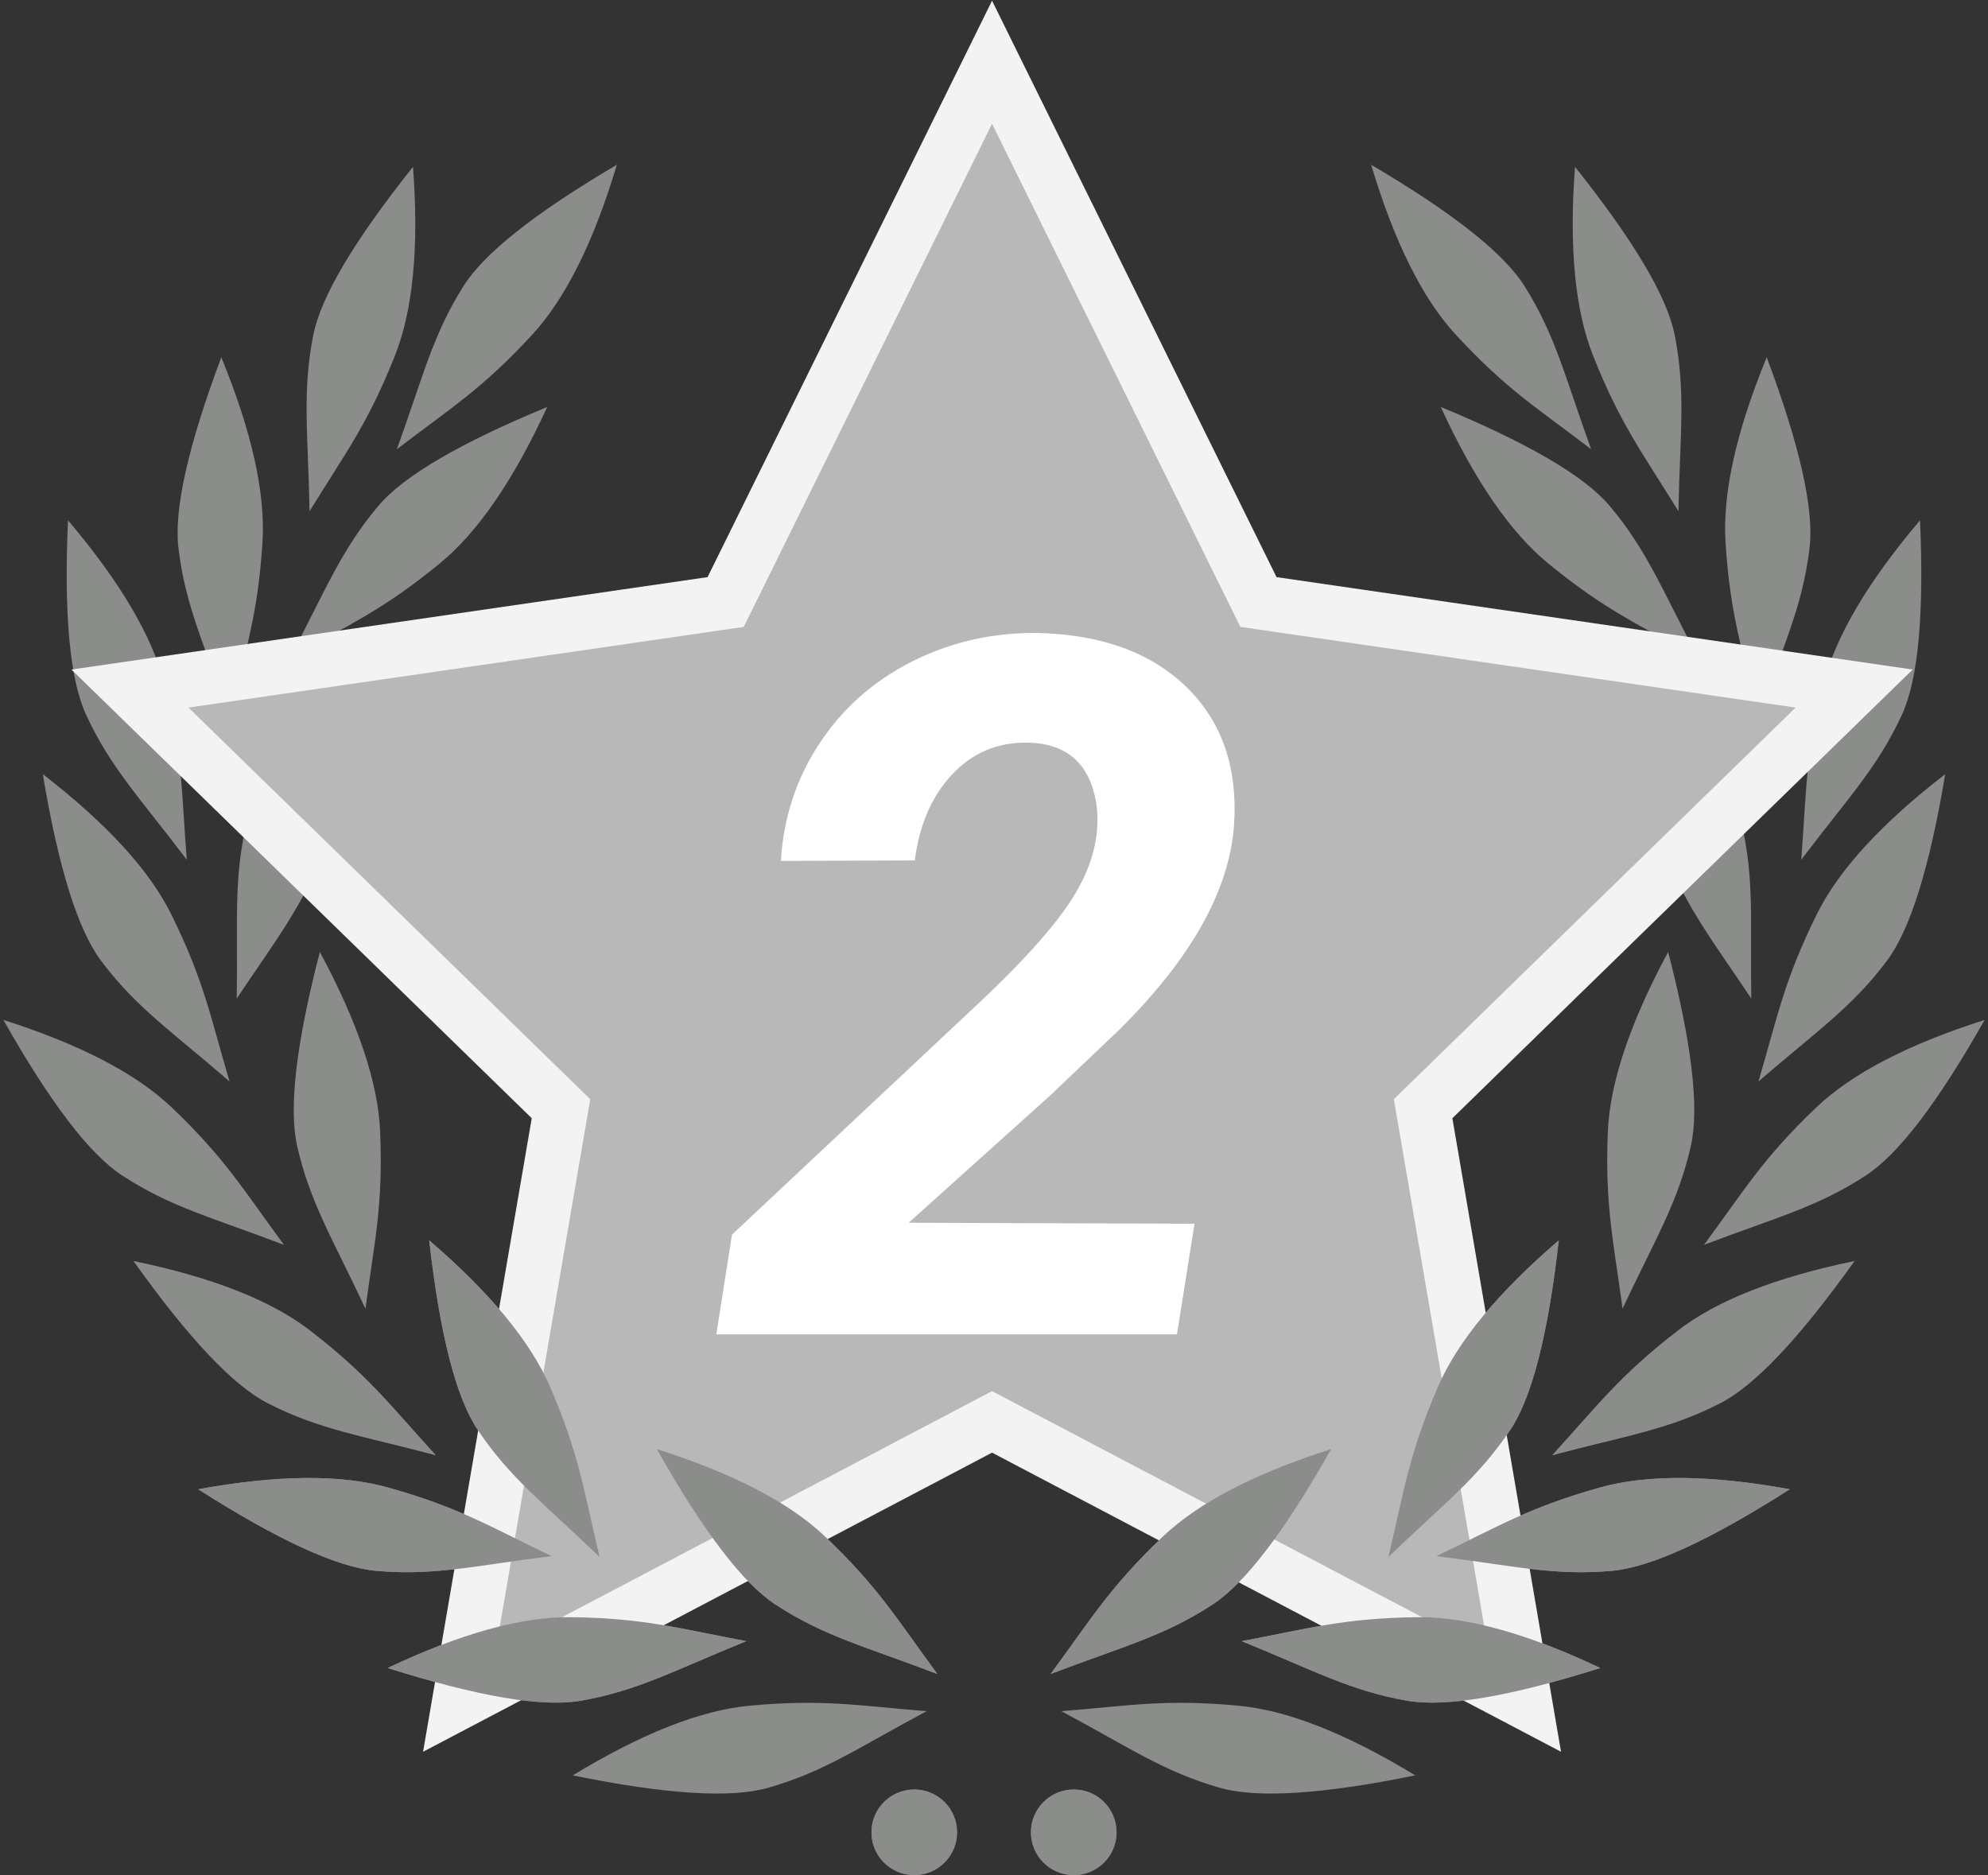 <?xml version="1.0" encoding="UTF-8"?>
<svg width="511px" height="482px" viewBox="0 0 511 482" version="1.1" xmlns="http://www.w3.org/2000/svg" xmlns:xlink="http://www.w3.org/1999/xlink">
    <rect x="0" y="0" width="511" height="482" fill="#333333" stroke="none"/>
    <!-- Generator: Sketch 52.3 (67297) - http://www.bohemiancoding.com/sketch -->
    <title>Group 2</title>
    <desc>Created with Sketch.</desc>
    <g id="https://cdn4.iconfinder.com/data/icons/competition-soft/512/first_prize-512.png" stroke="none" stroke-width="1" fill="none" fill-rule="evenodd">
        <g id="Group-2" transform="translate(0, 16)">
            <g id="Group-4" transform="translate(0, 26)" fill="#8B8D8A" fill-rule="nonzero">
                <path d="M59,236 C54,219 52.404,210 44,193 C38.397,181.667 27.397,169.667 11,157 C15,181 20,197 26,205 C35,217 44,223 59,236 Z" id="Path"></path>
                <path d="M60.938,288.591 C55.938,271.591 54.342,262.591 45.938,245.591 C40.335,234.257 29.335,222.257 12.938,209.591 C16.938,233.591 21.938,249.591 27.938,257.591 C36.938,269.591 45.938,275.591 60.938,288.591 Z" id="Path" transform="translate(36.938, 249.091) rotate(-20) translate(-36.938, -249.091) "></path>
                <path d="M97.182,346.623 C92.182,329.623 90.587,320.623 82.182,303.623 C76.579,292.289 65.579,280.289 49.182,267.623 C53.182,291.623 58.182,307.623 64.182,315.623 C73.182,327.623 82.182,333.623 97.182,346.623 Z" id="Path" transform="translate(73.182, 307.123) rotate(-26) translate(-73.182, -307.123) "></path>
                <path d="M120.36,388.91 C115.36,371.91 113.765,362.91 105.36,345.91 C99.757,334.576 88.757,322.576 72.36,309.91 C76.36,333.91 81.36,349.91 87.36,357.91 C96.36,369.91 105.36,375.91 120.36,388.91 Z" id="Path" transform="translate(96.36, 349.41) rotate(-48) translate(-96.36, -349.41) "></path>
                <path d="M169.736,422.813 C164.736,405.813 163.141,396.813 154.736,379.813 C149.133,368.48 138.133,356.48 121.736,343.813 C125.736,367.813 130.736,383.813 136.736,391.813 C145.736,403.813 154.736,409.813 169.736,422.813 Z" id="Path" transform="translate(145.736, 383.313) rotate(-63) translate(-145.736, -383.313) "></path>
                <path d="M216.704,445.616 C211.704,428.616 210.108,419.616 201.704,402.616 C196.101,391.282 185.101,379.282 168.704,366.616 C172.704,390.616 177.704,406.616 183.704,414.616 C192.704,426.616 201.704,432.616 216.704,445.616 Z" id="Path" transform="translate(192.704, 406.116) rotate(-69) translate(-192.704, -406.116) "></path>
                <path d="M228.892,398.902 C223.892,381.902 222.297,372.902 213.892,355.902 C208.289,344.568 197.289,332.568 180.892,319.902 C184.892,343.902 189.892,359.902 195.892,367.902 C204.892,379.902 213.892,385.902 228.892,398.902 Z" id="Path" transform="translate(204.892, 359.402) rotate(-20) translate(-204.892, -359.402) "></path>
                <path d="M156.225,357.034 C151.225,340.034 149.629,331.034 141.225,314.034 C135.622,302.7 124.622,290.7 108.225,278.034 C112.225,302.034 117.225,318.034 123.225,326.034 C132.225,338.034 141.225,344.034 156.225,357.034 Z" id="Path" transform="translate(132.225, 317.534) rotate(3) translate(-132.225, -317.534) "></path>
                <path d="M112.075,288.057 C107.075,271.057 105.48,262.057 97.075,245.057 C91.472,233.724 80.472,221.724 64.075,209.057 C68.075,233.057 73.075,249.057 79.075,257.057 C88.075,269.057 97.075,275.057 112.075,288.057 Z" id="Path" transform="translate(88.075, 248.557) rotate(24) translate(-88.075, -248.557) "></path>
                <path d="M99.682,210.418 C94.682,193.418 93.087,184.418 84.682,167.418 C79.079,156.085 68.079,144.085 51.682,131.418 C55.682,155.418 60.682,171.418 66.682,179.418 C75.682,191.418 84.682,197.418 99.682,210.418 Z" id="Path" transform="translate(75.682, 170.918) rotate(50) translate(-75.682, -170.918) "></path>
                <path d="M131.574,134.381 C126.574,117.381 124.978,108.381 116.574,91.381 C110.971,80.048 99.971,68.048 83.574,55.381 C87.574,79.381 92.574,95.381 98.574,103.381 C107.574,115.381 116.574,121.381 131.574,134.381 Z" id="Path" transform="translate(107.574, 94.881) rotate(77) translate(-107.574, -94.881) "></path>
                <path d="M154.282,76.416 C149.282,59.416 147.686,50.416 139.282,33.416 C133.679,22.082 122.679,10.082 106.282,-2.584 C110.282,21.416 115.282,37.416 121.282,45.416 C130.282,57.416 139.282,63.416 154.282,76.416 Z" id="Path" transform="translate(130.282, 36.916) rotate(69) translate(-130.282, -36.916) "></path>
                <path d="M56.737,174.873 C51.737,157.873 50.141,148.873 41.737,131.873 C36.134,120.54 25.134,108.54 8.737,95.873 C12.737,119.873 17.737,135.873 23.737,143.873 C32.737,155.873 41.737,161.873 56.737,174.873 Z" id="Path" transform="translate(32.737, 135.373) rotate(12) translate(-32.737, -135.373) "></path>
                <path d="M81.916,135.545 C76.916,118.545 75.321,109.545 66.916,92.545 C61.313,81.212 50.313,69.212 33.916,56.545 C37.916,80.545 42.916,96.545 48.916,104.545 C57.916,116.545 66.916,122.545 81.916,135.545 Z" id="Path" transform="translate(57.916, 96.045) rotate(30) translate(-57.916, -96.045) "></path>
                <path d="M116.864,84.65 C111.864,67.65 110.269,58.65 101.864,41.65 C96.261,30.317 85.261,18.317 68.864,5.65 C72.864,29.65 77.864,45.65 83.864,53.65 C92.864,65.65 101.864,71.65 116.864,84.65 Z" id="Path" transform="translate(92.864, 45.15) rotate(48) translate(-92.864, -45.15) "></path>
                <circle id="Oval" cx="235" cy="429" r="11"></circle>
                <path d="M500,236 C495,219 493.404,210 485,193 C479.397,181.667 468.397,169.667 452,157 C456,181 461,197 467,205 C476,217 485,223 500,236 Z" id="Path" transform="translate(476, 196.5) scale(-1, 1) translate(-476, -196.5) "></path>
                <path d="M498.062,288.591 C493.062,271.591 491.467,262.591 483.062,245.591 C477.459,234.257 466.459,222.257 450.062,209.591 C454.062,233.591 459.062,249.591 465.062,257.591 C474.062,269.591 483.062,275.591 498.062,288.591 Z" id="Path" transform="translate(474.062, 249.091) scale(-1, 1) rotate(-20) translate(-474.062, -249.091) "></path>
                <path d="M461.818,346.623 C456.818,329.623 455.222,320.623 446.818,303.623 C441.215,292.289 430.215,280.289 413.818,267.623 C417.818,291.623 422.818,307.623 428.818,315.623 C437.818,327.623 446.818,333.623 461.818,346.623 Z" id="Path" transform="translate(437.818, 307.123) scale(-1, 1) rotate(-26) translate(-437.818, -307.123) "></path>
                <path d="M438.64,388.91 C433.64,371.91 432.044,362.91 423.64,345.91 C418.037,334.576 407.037,322.576 390.64,309.91 C394.64,333.91 399.64,349.91 405.64,357.91 C414.64,369.91 423.64,375.91 438.64,388.91 Z" id="Path" transform="translate(414.64, 349.41) scale(-1, 1) rotate(-48) translate(-414.64, -349.41) "></path>
                <path d="M389.264,422.813 C384.264,405.813 382.668,396.813 374.264,379.813 C368.661,368.48 357.661,356.48 341.264,343.813 C345.264,367.813 350.264,383.813 356.264,391.813 C365.264,403.813 374.264,409.813 389.264,422.813 Z" id="Path" transform="translate(365.264, 383.313) scale(-1, 1) rotate(-63) translate(-365.264, -383.313) "></path>
                <path d="M342.296,445.616 C337.296,428.616 335.701,419.616 327.296,402.616 C321.693,391.282 310.693,379.282 294.296,366.616 C298.296,390.616 303.296,406.616 309.296,414.616 C318.296,426.616 327.296,432.616 342.296,445.616 Z" id="Path" transform="translate(318.296, 406.116) scale(-1, 1) rotate(-69) translate(-318.296, -406.116) "></path>
                <path d="M330.108,398.902 C325.108,381.902 323.512,372.902 315.108,355.902 C309.505,344.568 298.505,332.568 282.108,319.902 C286.108,343.902 291.108,359.902 297.108,367.902 C306.108,379.902 315.108,385.902 330.108,398.902 Z" id="Path" transform="translate(306.108, 359.402) scale(-1, 1) rotate(-20) translate(-306.108, -359.402) "></path>
                <path d="M402.775,357.034 C397.775,340.034 396.179,331.034 387.775,314.034 C382.172,302.7 371.172,290.7 354.775,278.034 C358.775,302.034 363.775,318.034 369.775,326.034 C378.775,338.034 387.775,344.034 402.775,357.034 Z" id="Path" transform="translate(378.775, 317.534) scale(-1, 1) rotate(3) translate(-378.775, -317.534) "></path>
                <path d="M446.925,288.057 C441.925,271.057 440.329,262.057 431.925,245.057 C426.322,233.724 415.322,221.724 398.925,209.057 C402.925,233.057 407.925,249.057 413.925,257.057 C422.925,269.057 431.925,275.057 446.925,288.057 Z" id="Path" transform="translate(422.925, 248.557) scale(-1, 1) rotate(24) translate(-422.925, -248.557) "></path>
                <path d="M459.318,210.418 C454.318,193.418 452.722,184.418 444.318,167.418 C438.715,156.085 427.715,144.085 411.318,131.418 C415.318,155.418 420.318,171.418 426.318,179.418 C435.318,191.418 444.318,197.418 459.318,210.418 Z" id="Path" transform="translate(435.318, 170.918) scale(-1, 1) rotate(50) translate(-435.318, -170.918) "></path>
                <path d="M427.426,134.381 C422.426,117.381 420.831,108.381 412.426,91.381 C406.823,80.048 395.823,68.048 379.426,55.381 C383.426,79.381 388.426,95.381 394.426,103.381 C403.426,115.381 412.426,121.381 427.426,134.381 Z" id="Path" transform="translate(403.426, 94.881) scale(-1, 1) rotate(77) translate(-403.426, -94.881) "></path>
                <path d="M404.718,76.416 C399.718,59.416 398.123,50.416 389.718,33.416 C384.115,22.082 373.115,10.082 356.718,-2.584 C360.718,21.416 365.718,37.416 371.718,45.416 C380.718,57.416 389.718,63.416 404.718,76.416 Z" id="Path" transform="translate(380.718, 36.916) scale(-1, 1) rotate(69) translate(-380.718, -36.916) "></path>
                <path d="M502.263,174.873 C497.263,157.873 495.668,148.873 487.263,131.873 C481.66,120.54 470.66,108.54 454.263,95.873 C458.263,119.873 463.263,135.873 469.263,143.873 C478.263,155.873 487.263,161.873 502.263,174.873 Z" id="Path" transform="translate(478.263, 135.373) scale(-1, 1) rotate(12) translate(-478.263, -135.373) "></path>
                <path d="M477.084,135.545 C472.084,118.545 470.488,109.545 462.084,92.545 C456.481,81.212 445.481,69.212 429.084,56.545 C433.084,80.545 438.084,96.545 444.084,104.545 C453.084,116.545 462.084,122.545 477.084,135.545 Z" id="Path" transform="translate(453.084, 96.045) scale(-1, 1) rotate(30) translate(-453.084, -96.045) "></path>
                <path d="M442.136,84.65 C437.136,67.65 435.54,58.65 427.136,41.65 C421.533,30.317 410.533,18.317 394.136,5.65 C398.136,29.65 403.136,45.65 409.136,53.65 C418.136,65.65 427.136,71.65 442.136,84.65 Z" id="Path" transform="translate(418.136, 45.15) scale(-1, 1) rotate(48) translate(-418.136, -45.15) "></path>
                <circle id="Oval" transform="translate(276, 429) scale(-1, 1) translate(-276, -429) " cx="276" cy="429" r="11"></circle>
            </g>
            <polygon id="Star" stroke="#F3F3F3" stroke-width="14" fill="#B8B8B8" fill-rule="nonzero" points="255 349.5 118.046 421.501 144.202 269 33.404 160.999 186.523 138.75 255 0 323.477 138.75 476.596 160.999 365.798 269 391.954 421.501"></polygon>
            <g id="Group-4" transform="translate(50, 302)" fill="#8B8D8A" fill-rule="nonzero">
                <path d="M70.36,112.91 C65.36,95.91 63.765,86.91 55.36,69.91 C49.757,58.576 38.757,46.576 22.36,33.91 C26.36,57.91 31.36,73.91 37.36,81.91 C46.36,93.91 55.36,99.91 70.36,112.91 Z" id="Path" transform="translate(46.36, 73.41) rotate(-48) translate(-46.36, -73.41) "></path>
                <path d="M119.736,146.813 C114.736,129.813 113.141,120.813 104.736,103.813 C99.133,92.48 88.133,80.48 71.736,67.813 C75.736,91.813 80.736,107.813 86.736,115.813 C95.736,127.813 104.736,133.813 119.736,146.813 Z" id="Path" transform="translate(95.736, 107.313) rotate(-63) translate(-95.736, -107.313) "></path>
                <path d="M178.892,122.902 C173.892,105.902 172.297,96.902 163.892,79.902 C158.289,68.568 147.289,56.568 130.892,43.902 C134.892,67.902 139.892,83.902 145.892,91.902 C154.892,103.902 163.892,109.902 178.892,122.902 Z" id="Path" transform="translate(154.892, 83.402) rotate(-20) translate(-154.892, -83.402) "></path>
                <path d="M106.225,81.034 C101.225,64.034 99.629,55.034 91.225,38.034 C85.622,26.7 74.622,14.7 58.225,2.034 C62.225,26.034 67.225,42.034 73.225,50.034 C82.225,62.034 91.225,68.034 106.225,81.034 Z" id="Path" transform="translate(82.225, 41.534) rotate(3) translate(-82.225, -41.534) "></path>
                <circle id="Oval" cx="185" cy="153" r="11"></circle>
                <path d="M388.64,112.91 C383.64,95.91 382.044,86.91 373.64,69.91 C368.037,58.576 357.037,46.576 340.64,33.91 C344.64,57.91 349.64,73.91 355.64,81.91 C364.64,93.91 373.64,99.91 388.64,112.91 Z" id="Path" transform="translate(364.64, 73.41) scale(-1, 1) rotate(-48) translate(-364.64, -73.41) "></path>
                <path d="M339.264,146.813 C334.264,129.813 332.668,120.813 324.264,103.813 C318.661,92.48 307.661,80.48 291.264,67.813 C295.264,91.813 300.264,107.813 306.264,115.813 C315.264,127.813 324.264,133.813 339.264,146.813 Z" id="Path" transform="translate(315.264, 107.313) scale(-1, 1) rotate(-63) translate(-315.264, -107.313) "></path>
                <path d="M280.108,122.902 C275.108,105.902 273.512,96.902 265.108,79.902 C259.505,68.568 248.505,56.568 232.108,43.902 C236.108,67.902 241.108,83.902 247.108,91.902 C256.108,103.902 265.108,109.902 280.108,122.902 Z" id="Path" transform="translate(256.108, 83.402) scale(-1, 1) rotate(-20) translate(-256.108, -83.402) "></path>
                <path d="M352.775,81.034 C347.775,64.034 346.179,55.034 337.775,38.034 C332.172,26.7 321.172,14.7 304.775,2.034 C308.775,26.034 313.775,42.034 319.775,50.034 C328.775,62.034 337.775,68.034 352.775,81.034 Z" id="Path" transform="translate(328.775, 41.534) scale(-1, 1) rotate(3) translate(-328.775, -41.534) "></path>
                <circle id="Oval" transform="translate(226, 153) scale(-1, 1) translate(-226, -153) " cx="226" cy="153" r="11"></circle>
            </g>
            <path d="M302.53,327 L184.122,327 L188.15,301.365 L251.261,242.161 C264.2,230.035 272.786,220.189 277.018,212.62 C281.249,205.052 282.836,197.646 281.778,190.403 C280.069,180.312 274.251,175.145 264.322,174.9 C256.51,174.738 249.979,177.464 244.73,183.079 C239.481,188.694 236.287,196.059 235.147,205.174 L200.724,205.296 C201.375,194.228 204.671,184.178 210.611,175.145 C216.552,166.111 224.466,159.092 234.354,154.087 C244.242,149.082 254.923,146.621 266.397,146.702 C282.918,147.028 295.776,151.666 304.972,160.618 C314.168,169.57 318.237,181.492 317.179,196.385 C315.877,213.149 305.989,230.646 287.516,248.875 L269.938,265.599 L233.561,298.313 L307.047,298.558 L302.53,327 Z" id="2" fill="#FFFFFF"></path>
        </g>
    </g>
</svg>